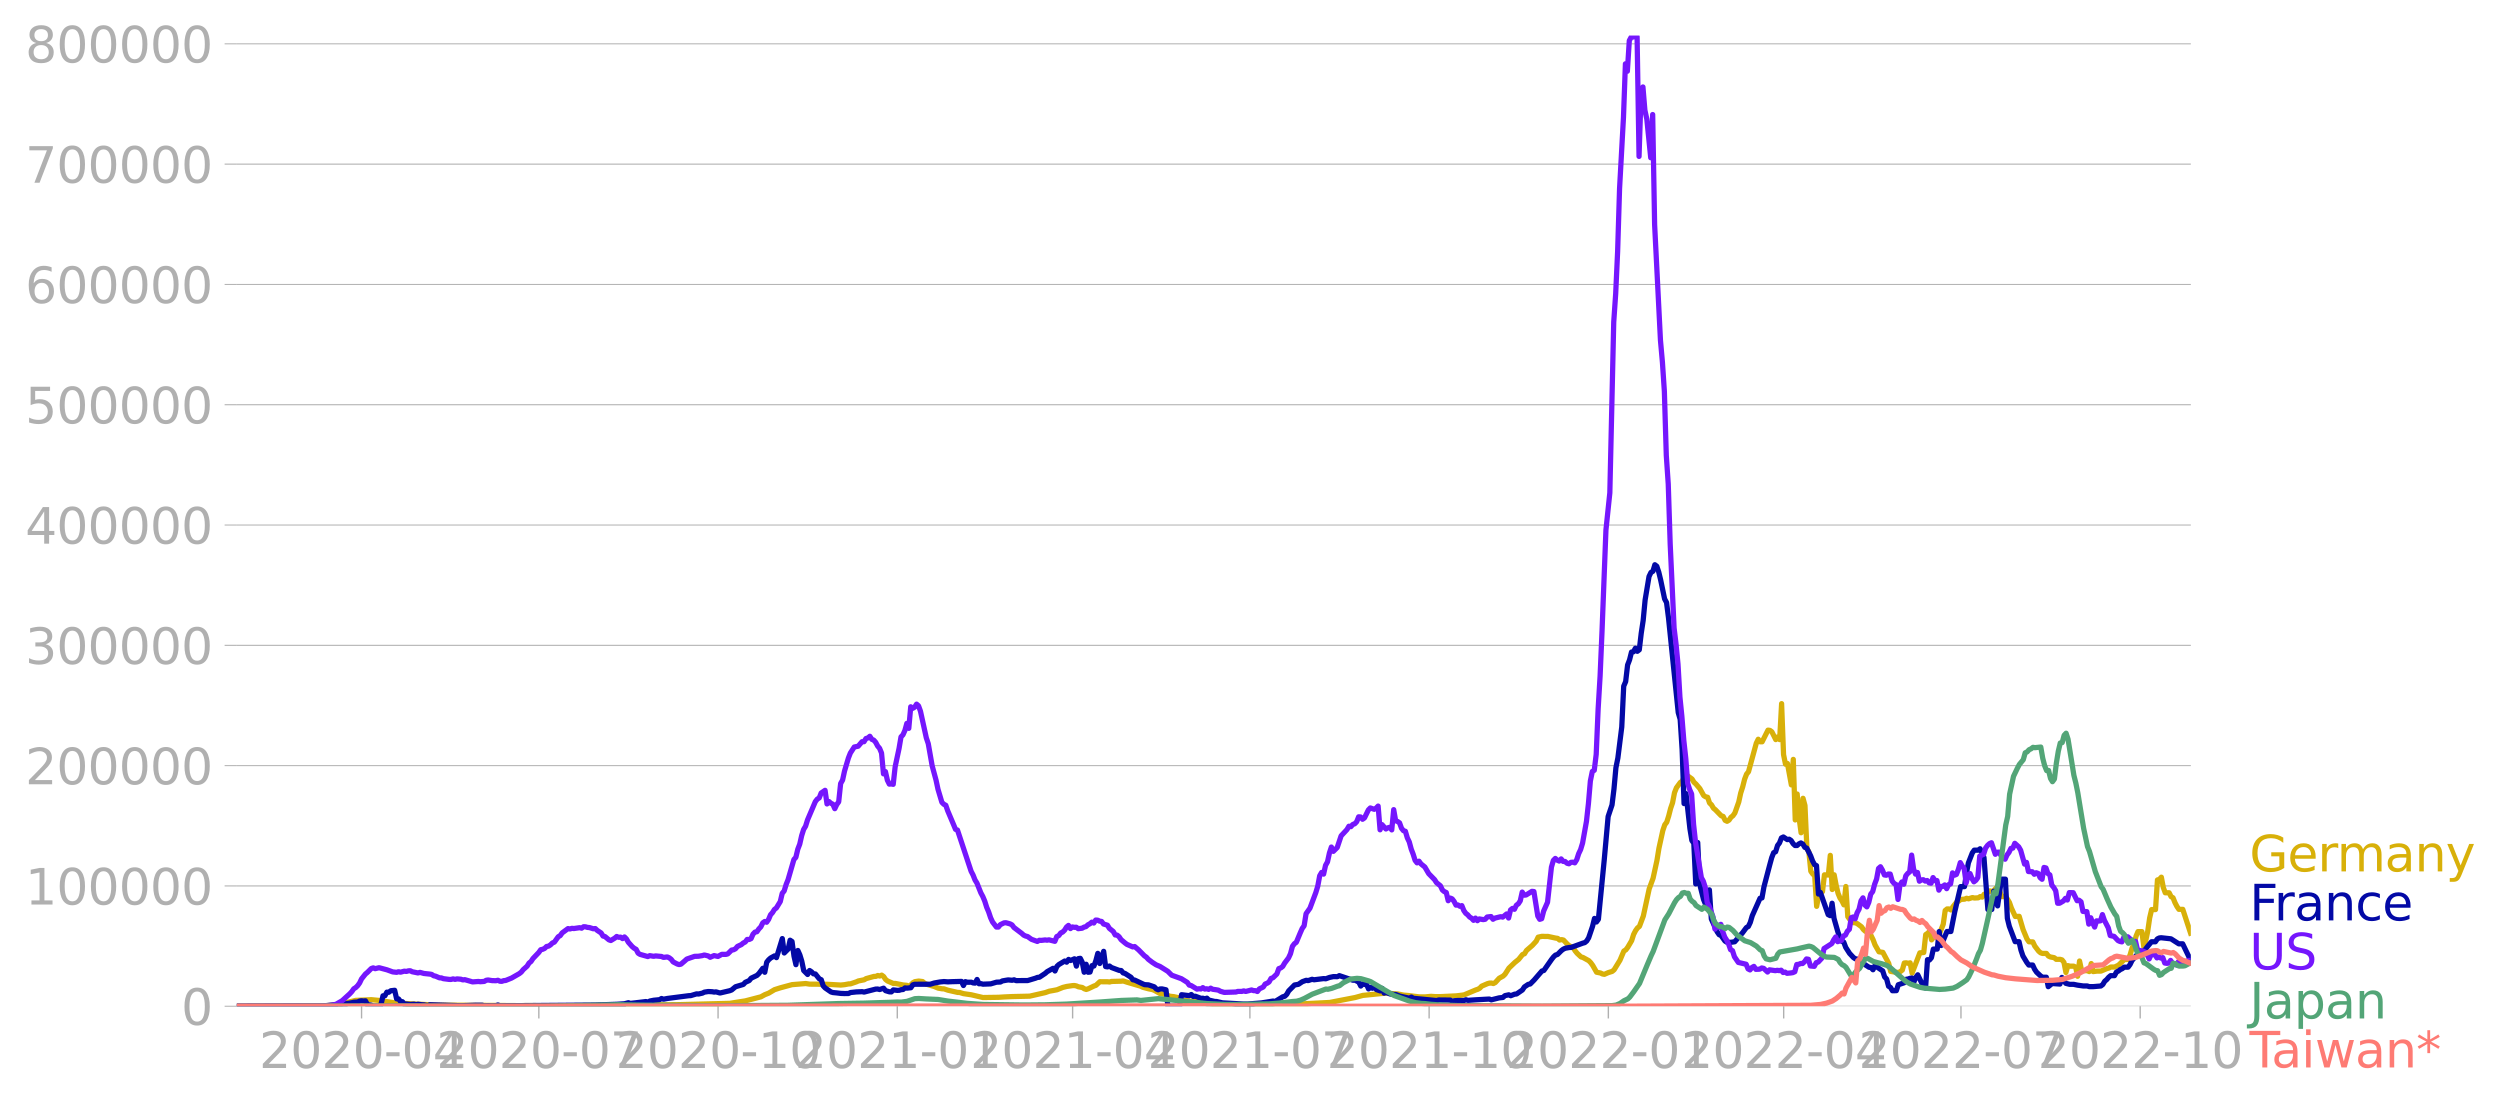 <svg xmlns="http://www.w3.org/2000/svg" xmlns:xlink="http://www.w3.org/1999/xlink" width="951.91" height="420.136" viewBox="0 0 713.933 315.102"><defs><style>*{stroke-linejoin:round;stroke-linecap:butt}</style></defs><g id="figure_1"><path id="patch_1" d="M0 315.102h713.933V0H0v315.102z" style="fill:none"/><g id="axes_1"><path id="patch_2" d="M67.645 287.352h558v-277.2h-558v277.2z" style="fill:none"/><g id="matplotlib.axis_1"><g id="xtick_1"><g id="line2d_1"><defs><path id="mc74e06e97f" d="M0 0v3.5" style="stroke:#b0b0b0;stroke-width:.4"/></defs><use xlink:href="#mc74e06e97f" x="103.25" y="287.352" style="fill:#b0b0b0;stroke:#b0b0b0;stroke-width:.4"/></g><g id="text_1" style="fill:#b0b0b0" transform="matrix(.14 0 0 -.14 74.002 304.99)"><defs><path id="DejaVuSans-32" d="M1228 531h2203V0H469v531q359 372 979 998 621 627 780 809 303 340 423 576 121 236 121 464 0 372-261 606-261 235-680 235-297 0-627-103-329-103-704-313v638q381 153 712 231 332 78 607 78 725 0 1156-363 431-362 431-968 0-288-108-546-107-257-392-607-78-91-497-524-418-433-1181-1211z" transform="scale(.016)"/><path id="DejaVuSans-30" d="M2034 4250q-487 0-733-480-245-479-245-1442 0-959 245-1439 246-480 733-480 491 0 736 480 246 480 246 1439 0 963-246 1442-245 480-736 480zm0 500q785 0 1199-621 414-620 414-1801 0-1178-414-1799Q2819-91 2034-91q-784 0-1198 620-414 621-414 1799 0 1181 414 1801 414 621 1198 621z" transform="scale(.016)"/><path id="DejaVuSans-2d" d="M313 2009h1684v-512H313v512z" transform="scale(.016)"/><path id="DejaVuSans-34" d="M2419 4116 825 1625h1594v2491zm-166 550h794V1625h666v-525h-666V0h-628v1100H313v609l1940 2957z" transform="scale(.016)"/></defs><use xlink:href="#DejaVuSans-32"/><use xlink:href="#DejaVuSans-30" x="63.623"/><use xlink:href="#DejaVuSans-32" x="127.246"/><use xlink:href="#DejaVuSans-30" x="190.869"/><use xlink:href="#DejaVuSans-2d" x="254.492"/><use xlink:href="#DejaVuSans-30" x="290.576"/><use xlink:href="#DejaVuSans-34" x="354.199"/></g></g><g id="xtick_2"><use xlink:href="#mc74e06e97f" id="line2d_2" x="153.876" y="287.352" style="fill:#b0b0b0;stroke:#b0b0b0;stroke-width:.4"/><g id="text_2" style="fill:#b0b0b0" transform="matrix(.14 0 0 -.14 124.628 304.99)"><defs><path id="DejaVuSans-37" d="M525 4666h3000v-269L1831 0h-659l1594 4134H525v532z" transform="scale(.016)"/></defs><use xlink:href="#DejaVuSans-32"/><use xlink:href="#DejaVuSans-30" x="63.623"/><use xlink:href="#DejaVuSans-32" x="127.246"/><use xlink:href="#DejaVuSans-30" x="190.869"/><use xlink:href="#DejaVuSans-2d" x="254.492"/><use xlink:href="#DejaVuSans-30" x="290.576"/><use xlink:href="#DejaVuSans-37" x="354.199"/></g></g><g id="xtick_3"><use xlink:href="#mc74e06e97f" id="line2d_3" x="205.059" y="287.352" style="fill:#b0b0b0;stroke:#b0b0b0;stroke-width:.4"/><g id="text_3" style="fill:#b0b0b0" transform="matrix(.14 0 0 -.14 175.81 304.99)"><defs><path id="DejaVuSans-31" d="M794 531h1031v3560L703 3866v575l1116 225h631V531h1031V0H794v531z" transform="scale(.016)"/></defs><use xlink:href="#DejaVuSans-32"/><use xlink:href="#DejaVuSans-30" x="63.623"/><use xlink:href="#DejaVuSans-32" x="127.246"/><use xlink:href="#DejaVuSans-30" x="190.869"/><use xlink:href="#DejaVuSans-2d" x="254.492"/><use xlink:href="#DejaVuSans-31" x="290.576"/><use xlink:href="#DejaVuSans-30" x="354.199"/></g></g><g id="xtick_4"><use xlink:href="#mc74e06e97f" id="line2d_4" x="256.241" y="287.352" style="fill:#b0b0b0;stroke:#b0b0b0;stroke-width:.4"/><g id="text_4" style="fill:#b0b0b0" transform="matrix(.14 0 0 -.14 226.993 304.99)"><use xlink:href="#DejaVuSans-32"/><use xlink:href="#DejaVuSans-30" x="63.623"/><use xlink:href="#DejaVuSans-32" x="127.246"/><use xlink:href="#DejaVuSans-31" x="190.869"/><use xlink:href="#DejaVuSans-2d" x="254.492"/><use xlink:href="#DejaVuSans-30" x="290.576"/><use xlink:href="#DejaVuSans-31" x="354.199"/></g></g><g id="xtick_5"><use xlink:href="#mc74e06e97f" id="line2d_5" x="306.311" y="287.352" style="fill:#b0b0b0;stroke:#b0b0b0;stroke-width:.4"/><g id="text_5" style="fill:#b0b0b0" transform="matrix(.14 0 0 -.14 277.063 304.99)"><use xlink:href="#DejaVuSans-32"/><use xlink:href="#DejaVuSans-30" x="63.623"/><use xlink:href="#DejaVuSans-32" x="127.246"/><use xlink:href="#DejaVuSans-31" x="190.869"/><use xlink:href="#DejaVuSans-2d" x="254.492"/><use xlink:href="#DejaVuSans-30" x="290.576"/><use xlink:href="#DejaVuSans-34" x="354.199"/></g></g><g id="xtick_6"><use xlink:href="#mc74e06e97f" id="line2d_6" x="356.937" y="287.352" style="fill:#b0b0b0;stroke:#b0b0b0;stroke-width:.4"/><g id="text_6" style="fill:#b0b0b0" transform="matrix(.14 0 0 -.14 327.69 304.99)"><use xlink:href="#DejaVuSans-32"/><use xlink:href="#DejaVuSans-30" x="63.623"/><use xlink:href="#DejaVuSans-32" x="127.246"/><use xlink:href="#DejaVuSans-31" x="190.869"/><use xlink:href="#DejaVuSans-2d" x="254.492"/><use xlink:href="#DejaVuSans-30" x="290.576"/><use xlink:href="#DejaVuSans-37" x="354.199"/></g></g><g id="xtick_7"><use xlink:href="#mc74e06e97f" id="line2d_7" x="408.12" y="287.352" style="fill:#b0b0b0;stroke:#b0b0b0;stroke-width:.4"/><g id="text_7" style="fill:#b0b0b0" transform="matrix(.14 0 0 -.14 378.872 304.99)"><use xlink:href="#DejaVuSans-32"/><use xlink:href="#DejaVuSans-30" x="63.623"/><use xlink:href="#DejaVuSans-32" x="127.246"/><use xlink:href="#DejaVuSans-31" x="190.869"/><use xlink:href="#DejaVuSans-2d" x="254.492"/><use xlink:href="#DejaVuSans-31" x="290.576"/><use xlink:href="#DejaVuSans-30" x="354.199"/></g></g><g id="xtick_8"><use xlink:href="#mc74e06e97f" id="line2d_8" x="459.302" y="287.352" style="fill:#b0b0b0;stroke:#b0b0b0;stroke-width:.4"/><g id="text_8" style="fill:#b0b0b0" transform="matrix(.14 0 0 -.14 430.054 304.99)"><use xlink:href="#DejaVuSans-32"/><use xlink:href="#DejaVuSans-30" x="63.623"/><use xlink:href="#DejaVuSans-32" x="127.246"/><use xlink:href="#DejaVuSans-32" x="190.869"/><use xlink:href="#DejaVuSans-2d" x="254.492"/><use xlink:href="#DejaVuSans-30" x="290.576"/><use xlink:href="#DejaVuSans-31" x="354.199"/></g></g><g id="xtick_9"><use xlink:href="#mc74e06e97f" id="line2d_9" x="509.372" y="287.352" style="fill:#b0b0b0;stroke:#b0b0b0;stroke-width:.4"/><g id="text_9" style="fill:#b0b0b0" transform="matrix(.14 0 0 -.14 480.124 304.99)"><use xlink:href="#DejaVuSans-32"/><use xlink:href="#DejaVuSans-30" x="63.623"/><use xlink:href="#DejaVuSans-32" x="127.246"/><use xlink:href="#DejaVuSans-32" x="190.869"/><use xlink:href="#DejaVuSans-2d" x="254.492"/><use xlink:href="#DejaVuSans-30" x="290.576"/><use xlink:href="#DejaVuSans-34" x="354.199"/></g></g><g id="xtick_10"><use xlink:href="#mc74e06e97f" id="line2d_10" x="559.998" y="287.352" style="fill:#b0b0b0;stroke:#b0b0b0;stroke-width:.4"/><g id="text_10" style="fill:#b0b0b0" transform="matrix(.14 0 0 -.14 530.75 304.99)"><use xlink:href="#DejaVuSans-32"/><use xlink:href="#DejaVuSans-30" x="63.623"/><use xlink:href="#DejaVuSans-32" x="127.246"/><use xlink:href="#DejaVuSans-32" x="190.869"/><use xlink:href="#DejaVuSans-2d" x="254.492"/><use xlink:href="#DejaVuSans-30" x="290.576"/><use xlink:href="#DejaVuSans-37" x="354.199"/></g></g><g id="xtick_11"><use xlink:href="#mc74e06e97f" id="line2d_11" x="611.18" y="287.352" style="fill:#b0b0b0;stroke:#b0b0b0;stroke-width:.4"/><g id="text_11" style="fill:#b0b0b0" transform="matrix(.14 0 0 -.14 581.932 304.99)"><use xlink:href="#DejaVuSans-32"/><use xlink:href="#DejaVuSans-30" x="63.623"/><use xlink:href="#DejaVuSans-32" x="127.246"/><use xlink:href="#DejaVuSans-32" x="190.869"/><use xlink:href="#DejaVuSans-2d" x="254.492"/><use xlink:href="#DejaVuSans-31" x="290.576"/><use xlink:href="#DejaVuSans-30" x="354.199"/></g></g></g><g id="matplotlib.axis_2"><g id="ytick_1"><path id="line2d_12" d="M67.645 287.352h558" clip-path="url(#p4bb48e6a13)" style="fill:none;stroke:#b0b0b0;stroke-width:.3;stroke-linecap:square"/><g id="line2d_13"><defs><path id="mf9e2d9497f" d="M0 0h-3.5" style="stroke:#b0b0b0;stroke-width:.3"/></defs><use xlink:href="#mf9e2d9497f" x="67.645" y="287.352" style="fill:#b0b0b0;stroke:#b0b0b0;stroke-width:.3"/></g><use xlink:href="#DejaVuSans-30" id="text_12" style="fill:#b0b0b0" transform="matrix(.14 0 0 -.14 51.737 292.671)"/></g><g id="ytick_2"><path id="line2d_14" d="M67.645 252.998h558" clip-path="url(#p4bb48e6a13)" style="fill:none;stroke:#b0b0b0;stroke-width:.3;stroke-linecap:square"/><use xlink:href="#mf9e2d9497f" id="line2d_15" x="67.645" y="252.998" style="fill:#b0b0b0;stroke:#b0b0b0;stroke-width:.3"/><g id="text_13" style="fill:#b0b0b0" transform="matrix(.14 0 0 -.14 7.2 258.317)"><use xlink:href="#DejaVuSans-31"/><use xlink:href="#DejaVuSans-30" x="63.623"/><use xlink:href="#DejaVuSans-30" x="127.246"/><use xlink:href="#DejaVuSans-30" x="190.869"/><use xlink:href="#DejaVuSans-30" x="254.492"/><use xlink:href="#DejaVuSans-30" x="318.115"/></g></g><g id="ytick_3"><path id="line2d_16" d="M67.645 218.644h558" clip-path="url(#p4bb48e6a13)" style="fill:none;stroke:#b0b0b0;stroke-width:.3;stroke-linecap:square"/><use xlink:href="#mf9e2d9497f" id="line2d_17" x="67.645" y="218.644" style="fill:#b0b0b0;stroke:#b0b0b0;stroke-width:.3"/><g id="text_14" style="fill:#b0b0b0" transform="matrix(.14 0 0 -.14 7.2 223.963)"><use xlink:href="#DejaVuSans-32"/><use xlink:href="#DejaVuSans-30" x="63.623"/><use xlink:href="#DejaVuSans-30" x="127.246"/><use xlink:href="#DejaVuSans-30" x="190.869"/><use xlink:href="#DejaVuSans-30" x="254.492"/><use xlink:href="#DejaVuSans-30" x="318.115"/></g></g><g id="ytick_4"><path id="line2d_18" d="M67.645 184.29h558" clip-path="url(#p4bb48e6a13)" style="fill:none;stroke:#b0b0b0;stroke-width:.3;stroke-linecap:square"/><use xlink:href="#mf9e2d9497f" id="line2d_19" x="67.645" y="184.29" style="fill:#b0b0b0;stroke:#b0b0b0;stroke-width:.3"/><g id="text_15" style="fill:#b0b0b0" transform="matrix(.14 0 0 -.14 7.2 189.609)"><defs><path id="DejaVuSans-33" d="M2597 2516q453-97 707-404 255-306 255-756 0-690-475-1069Q2609-91 1734-91q-293 0-604 58T488 141v609q262-153 574-231 313-78 654-78 593 0 904 234t311 681q0 413-289 645-289 233-804 233h-544v519h569q465 0 712 186t247 536q0 359-255 551-254 193-729 193-260 0-557-57-297-56-653-174v562q360 100 674 150t592 50q719 0 1137-327 419-326 419-882 0-388-222-655t-631-370z" transform="scale(.016)"/></defs><use xlink:href="#DejaVuSans-33"/><use xlink:href="#DejaVuSans-30" x="63.623"/><use xlink:href="#DejaVuSans-30" x="127.246"/><use xlink:href="#DejaVuSans-30" x="190.869"/><use xlink:href="#DejaVuSans-30" x="254.492"/><use xlink:href="#DejaVuSans-30" x="318.115"/></g></g><g id="ytick_5"><path id="line2d_20" d="M67.645 149.936h558" clip-path="url(#p4bb48e6a13)" style="fill:none;stroke:#b0b0b0;stroke-width:.3;stroke-linecap:square"/><use xlink:href="#mf9e2d9497f" id="line2d_21" x="67.645" y="149.936" style="fill:#b0b0b0;stroke:#b0b0b0;stroke-width:.3"/><g id="text_16" style="fill:#b0b0b0" transform="matrix(.14 0 0 -.14 7.2 155.255)"><use xlink:href="#DejaVuSans-34"/><use xlink:href="#DejaVuSans-30" x="63.623"/><use xlink:href="#DejaVuSans-30" x="127.246"/><use xlink:href="#DejaVuSans-30" x="190.869"/><use xlink:href="#DejaVuSans-30" x="254.492"/><use xlink:href="#DejaVuSans-30" x="318.115"/></g></g><g id="ytick_6"><path id="line2d_22" d="M67.645 115.582h558" clip-path="url(#p4bb48e6a13)" style="fill:none;stroke:#b0b0b0;stroke-width:.3;stroke-linecap:square"/><use xlink:href="#mf9e2d9497f" id="line2d_23" x="67.645" y="115.582" style="fill:#b0b0b0;stroke:#b0b0b0;stroke-width:.3"/><g id="text_17" style="fill:#b0b0b0" transform="matrix(.14 0 0 -.14 7.2 120.9)"><defs><path id="DejaVuSans-35" d="M691 4666h2478v-532H1269V2991q137 47 274 70 138 23 276 23 781 0 1237-428 457-428 457-1159 0-753-469-1171Q2575-91 1722-91q-294 0-599 50Q819 9 494 109v635q281-153 581-228t634-75q541 0 856 284 316 284 316 772 0 487-316 771-315 285-856 285-253 0-505-56-251-56-513-175v2344z" transform="scale(.016)"/></defs><use xlink:href="#DejaVuSans-35"/><use xlink:href="#DejaVuSans-30" x="63.623"/><use xlink:href="#DejaVuSans-30" x="127.246"/><use xlink:href="#DejaVuSans-30" x="190.869"/><use xlink:href="#DejaVuSans-30" x="254.492"/><use xlink:href="#DejaVuSans-30" x="318.115"/></g></g><g id="ytick_7"><path id="line2d_24" d="M67.645 81.227h558" clip-path="url(#p4bb48e6a13)" style="fill:none;stroke:#b0b0b0;stroke-width:.3;stroke-linecap:square"/><use xlink:href="#mf9e2d9497f" id="line2d_25" x="67.645" y="81.227" style="fill:#b0b0b0;stroke:#b0b0b0;stroke-width:.3"/><g id="text_18" style="fill:#b0b0b0" transform="matrix(.14 0 0 -.14 7.2 86.546)"><defs><path id="DejaVuSans-36" d="M2113 2584q-425 0-674-291-248-290-248-796 0-503 248-796 249-292 674-292t673 292q248 293 248 796 0 506-248 796-248 291-673 291zm1253 1979v-575q-238 112-480 171-242 60-480 60-625 0-955-422-329-422-376-1275 184 272 462 417 279 145 613 145 703 0 1111-427 408-426 408-1160 0-719-425-1154Q2819-91 2113-91q-810 0-1238 620-428 621-428 1799 0 1106 525 1764t1409 658q238 0 480-47t505-140z" transform="scale(.016)"/></defs><use xlink:href="#DejaVuSans-36"/><use xlink:href="#DejaVuSans-30" x="63.623"/><use xlink:href="#DejaVuSans-30" x="127.246"/><use xlink:href="#DejaVuSans-30" x="190.869"/><use xlink:href="#DejaVuSans-30" x="254.492"/><use xlink:href="#DejaVuSans-30" x="318.115"/></g></g><g id="ytick_8"><path id="line2d_26" d="M67.645 46.873h558" clip-path="url(#p4bb48e6a13)" style="fill:none;stroke:#b0b0b0;stroke-width:.3;stroke-linecap:square"/><use xlink:href="#mf9e2d9497f" id="line2d_27" x="67.645" y="46.873" style="fill:#b0b0b0;stroke:#b0b0b0;stroke-width:.3"/><g id="text_19" style="fill:#b0b0b0" transform="matrix(.14 0 0 -.14 7.2 52.192)"><use xlink:href="#DejaVuSans-37"/><use xlink:href="#DejaVuSans-30" x="63.623"/><use xlink:href="#DejaVuSans-30" x="127.246"/><use xlink:href="#DejaVuSans-30" x="190.869"/><use xlink:href="#DejaVuSans-30" x="254.492"/><use xlink:href="#DejaVuSans-30" x="318.115"/></g></g><g id="ytick_9"><path id="line2d_28" d="M67.645 12.519h558" clip-path="url(#p4bb48e6a13)" style="fill:none;stroke:#b0b0b0;stroke-width:.3;stroke-linecap:square"/><use xlink:href="#mf9e2d9497f" id="line2d_29" x="67.645" y="12.519" style="fill:#b0b0b0;stroke:#b0b0b0;stroke-width:.3"/><g id="text_20" style="fill:#b0b0b0" transform="matrix(.14 0 0 -.14 7.2 17.838)"><defs><path id="DejaVuSans-38" d="M2034 2216q-450 0-708-241-257-241-257-662 0-422 257-663 258-241 708-241t709 242q260 243 260 662 0 421-258 662-257 241-711 241zm-631 268q-406 100-633 378-226 279-226 679 0 559 398 884 399 325 1092 325 697 0 1094-325t397-884q0-400-227-679-226-278-629-378 456-106 710-416 255-309 255-755 0-679-414-1042Q2806-91 2034-91q-771 0-1186 362-414 363-414 1042 0 446 256 755 257 310 713 416zm-231 997q0-362 226-565 227-203 636-203 407 0 636 203 230 203 230 565 0 363-230 566-229 203-636 203-409 0-636-203-226-203-226-566z" transform="scale(.016)"/></defs><use xlink:href="#DejaVuSans-38"/><use xlink:href="#DejaVuSans-30" x="63.623"/><use xlink:href="#DejaVuSans-30" x="127.246"/><use xlink:href="#DejaVuSans-30" x="190.869"/><use xlink:href="#DejaVuSans-30" x="254.492"/><use xlink:href="#DejaVuSans-30" x="318.115"/></g></g></g><path id="line2d_30" d="m67.645 287.352 24.479-.099 3.338-.226 3.338-.67 2.781-.67 4.45-.204 2.226.21 4.45.689 3.895.234 7.789.4 23.922.162 3.338-.027 4.45.062 12.796-.052 17.247-.273 3.337.06 4.451-.049 14.465-.374 4.45-.698 4.451-1.16 1.113-.613 1.112-.437 1.67-.996 1.668-.528 1.113-.304 2.225-.6 3.338-.269.557-.046 1.112.17 1.113.009 3.894.034 3.895.22 1.112-.112 1.113-.212.556-.022 1.67-.57.556-.25 1.669-.337.556-.339 2.225-.617.557-.014.556-.25.556.146.557-.258.556.404.556.827.557.443 1.669.715.556-.017 2.225.439 1.113.108.556.303.557-.438.556-.59.556-.325 1.113-.174 1.113.14.556.466.556.295 2.226.661 1.112.455 1.113.191.556.02 1.113.38 2.781.636.557.015 1.112.335 2.226.324 3.338.787 4.45-.069 1.67-.105 2.225-.1 5.007-.12 4.45-1.018 1.113-.393 1.113-.199 1.112-.215 1.67-.672 1.112-.275 1.669-.242.556-.016.557.115.556.244 1.113.199.556.362.556.19.557-.175 1.669-.803.556-.193 1.113-1.032 2.225.02.556.058.557-.156 2.781-.071.557-.068 1.112.365 3.895 1.145.556.287 1.669.447 1.113.223.556.223 1.669.937 1.113.168 1.669.567 1.112.128 1.113.246 1.113.707 2.781.33.557-.112.556.082 1.113.36 3.338.33 2.225.12 2.225.286 4.45.143 7.233-.016 5.007-.18 12.796-.65 7.232-1.403 2.225-.61 5.007-.505 1.67-.134 2.225.16 1.112.074 1.67.332 1.112.087 3.338.414 1.669-.005 1.669-.155 1.113.076 1.669.005 4.45-.22 1.67-.201.556-.088 3.338-1.405.556-.182.556-.304.557-.587 1.669-.719.556-.151.556-.017.556.138.557-.29 1.112-1.223 1.113-.614.556-.54 1.113-1.744 1.67-1.598 1.112-.898 1.112-1.39.557-.213.556-.925 1.67-1.45 1.112-1.21.556-1.15 1.113-.239 1.112.042.557-.015 2.225.48.556.075.557.476.556-.119.556.128 1.113 1.171.556.462 1.113.556.556.898.557.684 1.112 1.04.557.163 1.669.917.556.577.556.762 1.113 1.956 1.113.222.556.276.556.105 1.113-.49 1.113-.345.556-.465 1.669-2.725 1.113-2.628.556-.33.556-.743 1.113-1.894.556-1.761.557-1.086.556-.783.556-.437 1.113-2.974 1.669-7.73 1.113-3.051 1.112-5.116.557-3.415 1.112-5.09.557-1.645.556-.732.556-1.75.557-2.184.556-1.619.556-2.88.557-1.406 1.112-1.53.557-.34.556-1.265.556-.576 1.67 1.213.556.922.556.509 1.113 1.3 1.112 2.004.557.35.556.127.556 1.635.557.536.556.947.556.457 1.113 1.148.556.565.557.186.556 1.112.556.277.557-.336.556-.804.556-.44.557-.79 1.112-3.147.557-2.556.556-1.73.556-2.202.557-1.459.556-.684 2.225-8.148.557-1.136.556.727.556.003 1.67-3.327.556.066.556.403 1.112 2.227.557-.75.556.75.556-10.263.557 14.555.556 2.727.556-.194 1.113 6.108.556-7.276.557 17.287.556-7.398.556 6.92.557 4.141.556-9.837.556 2.049.557 12.335.556.903.556 5.551.557.77.556.506.556 8.734.557-2.942.556-1.028.556-.238.557-4.786 1.112.05.557-5.611.556 9.746.556-4.193.557 2.95.556 2.345.556 1.347.557.788.556 1.143.556-5.234.557 8.618 1.112 1.55.557.159.556.033.556.292 1.113.826.556.79.557.51 1.112.165 1.113 2.271.556 1.484 1.113 1.943 1.113.166 1.669 3.128.556 2.31 1.113.172 1.112.149.557-.286.556-.431.556-2.005.557-.054.556.133.556-.129.557 2.952 2.225-5.805 1.113-.098.556-5.108.556-.378.557-.564.556 2.442.556-.733 1.113-.077.556-.847 1.113-2.802.556-3.93.557-.445h.556l.556.301.557-.943 1.112-1.376.557-.241.556-.458 1.113-.077.556-.253.556.158 1.113-.361.556.135 1.113-.056.556-.355.557.153.556-.822.556.394.557-1.33h.556l.556.17.557-.292.556-.657.556.762.557.092.556 1.523h1.113l.556.747.556.943.557 1.595 1.112 2.406 1.113-.042 1.113 3.773 1.112 2.688.557.804 1.112.042.557 1.178 1.112 1.458.557.474.556.184h1.113l.556.735.556.262 1.113.212.556.47 1.113-.003.556.163.556.71.557 2.88.556-1.954.556.15 1.113.002.556.29.557 2.598.556-4.353.556 2.583.557.19h1.112l.557.235.556-2.281.556 2.289 1.113-.142h1.113l1.669-.71.556-.136.556-.316h1.113l1.113-.527 1.669-1.613h1.112l.557-1.425.556-1.919.556-1.074.557-2.236.556-1.32h1.113l.556 4.382.556-1.851.557-2.632.556-3.816.556-2.376h1.113l.556-8.467.557-.158.556-.624.556 2.94.557 1.51h1.112l.557 1.103.556.327.556 1.394.557 1.076.556.828h1.113l2.225 6.797h0" clip-path="url(#p4bb48e6a13)" style="fill:none;stroke:#d8b009;stroke-width:1.5;stroke-linecap:square"/><path id="line2d_31" d="m67.645 287.352 24.479-.091 3.894-.334 1.113-.064 1.669-.23 1.669-.276.556-.145 1.113-.063.556-.264.556-.093.557.09.556-.07.556 1.065 1.113.17.556.305h1.67l.555-.523.557-2.449.556-.024.556-1.027.557.032.556-.432 1.113-.132.556 2.437.556.034.557.726.556.069.556.701.557-.045 1.112.127 1.113-.084.556.16.557-.144 1.112.156.557.013 1.112.252.557-.274 8.901.28 4.45-.15 1.67.008.556.167 1.113-.05 1.112.055 1.113-.052.556-.19.557.197 6.12-.016 21.14-.17 6.12-.216 2.225-.144 1.113-.302.556.203 1.669-.198 1.669-.197 1.113-.138.556.172.556-.316 1.113-.228 1.669-.162.556-.334.556.202 1.113-.215 6.12-.791.556-.024 1.67-.496.555.038 1.113-.256.556-.278 1.113-.174 1.113.056.556.102.556-.055 1.113.321 2.782-.657.556-.215 1.113-.92 2.225-.658.556-.606 1.113-.494.556-.68 1.67-.798.556-.543 1.112-1.489.557 1.14.556-2.882.556-.691.557-.498 1.112-.61.557.498 1.669-5.437.556 4.106 1.113-1.112.556-2.53.556.374.557 4.155.556 2.453.556-4.05.557 1.24.556 1.807.556 2.684 1.113 1.117.556-1.129.557.371.556.578.556.043 1.113 1.391.556.245.557 1.751.556.593 1.669 1.152.556.165 1.113.11 1.113.135 1.112.042 1.113-.015.556-.274 1.67-.173 1.668-.07.557.114 3.338-.86.556-.007.556.134 1.113-.378.556.703 1.113.336.556.018.557-.566 1.112.13.557-.02.556-.177.556-.048.557-.458.556.065 1.113-.112.556-.82.556-.17 3.895-.017.556.001 1.113-.348 1.668-.298 1.113-.112 1.113.083 1.112-.05 1.67-.046 1.112-.032.556 1.168.557-1.098.556.17 1.113-.017.556.212.556.049.557-1.034.556 1.222.556-.031.557.149 2.225-.084 1.67-.487 1.112-.042.556-.318 1.113-.196.556-.085 1.113.099.556-.132.556.232 3.338-.023 2.226-.667.556-.226.556-.046 1.67-1.113.556-.493 1.669-.939.556.753.556-1.32.557-.519 1.669-1.006.556.329.556-.787.557.311 1.112-.481.557 2.083.556-2.135.556-.083.557 1.113.556 2.852.556-2.275.557 2.283.556-.06.556-1.83.557.11.556-1.524.556-2.09.557 2.895 1.112-3.473.557 4.345.556.09.556-.242.557.42 2.225.828.556.037.557.675.556.166 1.669 1.073.556.716.557.107 2.225 1.054.556.24 1.113.062 1.669.557.556.594.557.25.556-.24.556-.003 1.113.246.556 4.703h3.338l.557-3.295 2.225.273.556-.328.557.554.556-.08 1.669.622.556-.039.557.188.556-.207.556.544 1.67.39.555.024 1.67.379 6.12.346 1.112-.011 3.894-.313 3.338-.536.556.13 2.226-1.35.556-.143.556-.553.557-.988 1.669-1.68 1.112-.193 1.113-.75 1.113-.403.556.092 1.113-.376.556.14 2.782-.344.556.067 1.113-.4 1.112-.232 1.113.03.556-.303 3.895 1.315.556-.04 1.113.591.556 1.104.556-.634.557.18.556.01.556 1.272.557-.463.556.271.556-.724.557 1.094 1.112.386.557-.713.556 1.335.556-.195 1.113.432 1.113.155.556.004 1.113.456 2.781.615.557-.331.556.347 6.676.653.556-.171 3.338.036.557.399.556-.218 1.113-.076 1.669.014.556-.22.556.166 2.226-.15 3.894-.22.556.23 2.225-.559 1.113-.126.556-.513 1.113-.24.556.255 1.113-.44.556-.052 1.67-1.153.556-.853 1.112-.75.557-.1 1.112-1.123 2.226-2.578.556-.157 2.225-3.185.557-.706.556-.518.556-.152 1.113-1.115.556-.414.557-.26 1.112-.203.557-.023 3.338-1.226.556-.148.556-.465.557-.913 1.112-3.273.557-2.262.556 1.02.556-.753 1.113-11.329.556-5.639 1.113-12.396 1.113-3.325.556-4.523.556-6.09.557-2.766 1.112-8.863.557-11.664.556-1.298.556-4.753.557-1.452.556-2.232.556-.073.557-1.027.556.881.556-.428.557-4.733.556-3.665.556-5.837 1.113-6.696.556-1.154.557-.335.556-1.868.556.434.557 1.654.556 2.314 1.113 5.355.556 1.032.556 4.349 2.782 27.074.556 1.943.557 8.64.556 15.41.556-2.842 1.113 9.998.556 3.38.557.797.556 11.617.556-11.82.557 11.813 1.112 4.442.557 1.352.556.595.556-4.69.557 8.313 1.669 3.675.556.806.556.232 1.113 1.585.556.354 1.113.016 1.113-.162 2.225-2.555 1.113-1.5.556-.308.556-1.163.557-1.896 2.225-4.999.556-.094.557-3.13 1.669-6.344.556-2.033.556-1.418.556-.259.557-1.79.556-.735.556-1.431.557-.267 1.112.751.557-.113.556.389.556.889.557.523.556.002.556-.474.557-.265.556.323.556.932.557.22 1.112 2.212.557 1.482.556 1.031.556.281.557 8.111.556-.455 2.225 6.338.557.282.556-3.534.556 4.318 1.113 3.903.556 1.526.557 1.09.556.26.556 1.492 1.113 1.736 1.113 1.191.556.363.556.07.557.522 2.781 1.82.557.07.556.625.556-1.173 2.226 1.502.556 1.746.556.562.557 2.078.556.325.556.958 1.113-.027.556-1.684 1.67-.558.556-.997.556-.078.556-.201.557-.076.556 1.154.556-1.36.557-.724 1.669 3.476.556.304.556-8.095.557.093.556-.635.556-2.48 1.113-.004.556-5.003.557 3.98 1.669-4h1.112l1.113-5.654 1.669-7.165h1.113l.556-3.853.556-2.925 1.113-2.84.556-.792h1.113l.556-.397 1.113 2.5 1.113 14.836h1.112l.557-5.22.556 2.346.556 1.845 1.113-7.63h1.113l.556 11.185.556 2.27 1.67 4.395h1.112l.556 2.448.557 1.644 1.112 1.847.557.737h1.112l.557 1.216.556.818 1.113 1.048.556.393h1.113l.556 2.703 1.112-.904 2.226.158.556-1.892.556.97.557.711 1.112.288h1.113l1.113.231 1.669.236h1.112l.557.186 1.112.008 2.226-.19.556-.423.556-.933.557-.464.556-.658.556-.471h1.113l.556-1.03.557-.29.556-.425.556-.255.557-.433h1.112l.557-.754.556-1.147 1.113-1.301.556-.527h1.113l1.669-2.19 1.112-1.328h1.113l.556-.811.557-.275.556-.062 2.782.306 2.225 1.426h1.113l2.225 4.621h0" clip-path="url(#p4bb48e6a13)" style="fill:none;stroke:#0309a6;stroke-width:1.5;stroke-linecap:square"/><path id="line2d_32" d="m67.645 287.352 25.035-.097 2.225-.184 1.113-.311 1.669-.965 2.225-2.025.557-.6.556-.794.556-.353.557-.54.556-.774.556-1.162 1.113-1.39.556-.468 1.113-1.104.556-.185.557.224 1.112-.27 2.225.592 1.67.602 1.112.122.556-.168.557.126 1.112-.292.557.08.556-.16.556-.04.557.29 1.112.224.557.122.556-.164 1.113.308 1.669.176.556.095.556.379.557.12 1.112.474.557.028.556.212 1.67.212.555.003.557-.154.556.144.556-.136 1.113.088.556.196.557-.073 2.225.642 1.669-.12.556.066 1.113-.081.556-.328.557-.077 1.112.173 1.113.032.556-.132.557.27.556.038.556-.195.557-.056 1.669-.677 2.225-1.276.556-.436.557-.7 1.112-.998.557-.887.556-.44.556-.837 1.67-1.753.556-.772.556-.126.556-.255.557-.542.556-.102.556-.363.557-.547.556-.232 1.113-1.546.556-.308.556-.785 1.67-1.23.556.113.556-.19.556.06 1.67-.244.556.146.556-.417.556.027.557.166.556.043 1.113.35.556-.07.556.52 1.113.74.556.887.557.144 1.112.935.557.193 1.112-.67.557-.478.556.234.556-.054.557.422.556-.473.556.562.557.961 1.112 1.253.557.457.556.31.556 1.09.557.345 2.225.626.556-.26 1.113.187.556-.111 1.67.158.555.257 1.113-.123.556.25.557.433.556.73 1.113.581.556.188.556-.116 1.113-.954.556-.507 2.226-.773 1.112-.032 1.113-.184.556-.172 1.113.264.556.387 1.113-.48 1.113.242 1.112-.608 1.113.023.556-.132 1.113-1.102.556-.088.557-.288.556-.662 1.113-.522.556-.47.556-.275.557-.734.556.02.556-.265.557-1.265.556-.584.556-.109.557-.803.556-.579.556-1.14.557-.397.556.207.556-.807.557-1.324.556-.615.556-.903.557-.428 1.112-1.825.557-2.35.556-.677.556-1.83.557-1.4 1.669-5.755.556-.611.556-2.33.557-1.452.556-2.444.556-1.745.557-.937.556-1.785 2.225-5.22.557-.724.556-.33.556-1.406 1.113-.766.556 3.885.557-.688.556.495.556.273.557 1.271.556-1.172.556-.775.557-5.238.556-.982.556-2.573 1.113-3.745.556-1.406 1.113-1.718 1.113-.224 1.112-1.299.557.007.556-.906.556-.169.557-.47.556.87.556.219.557.63.556 1.053.556.658.557 1.356.556 5.938.556-.642.557 2.454.556 1.121.556-.045.557.101.556-5.017 1.113-5.23.556-3.289.556-.596.557-1.248.556-2.017.556 1.412.557-6.155.556.447.556-.331.557-.87.556.48.556 1.53 1.67 7.612.556 1.658 1.112 6.315 1.113 4.118.556 2.598 1.113 3.73.556.553.556.28.557 1.594 1.669 3.944.556 1.336.556.203 3.895 11.766.556 1.068.556 1.41.557.907 1.112 2.786.557 1.03.556 1.326.556 1.761.557 1.311.556 1.665.556 1.212 1.113 1.46.556.004.557-.687 1.112-.533.557-.003 1.112.31.557.29.556.744 2.225 1.685.557.497.556.262.556.14 1.113.79 1.669.607.556-.332.557.037 1.112-.129.557.068.556-.098 1.669.422.556-1.371.557-.255.556-.747.556-.272.557-.538.556-.895.556-.464.557.904.556-.464.556.11.557-.035.556.418 1.113-.135.556-.311.556-.147.557-.517.556-.287.556-.464.557.246.556-.85.556.039.557.276.556.08.556.736 1.113.337.556.903 1.113.898.556.986.557.053.556.462.556.813 1.113.939.556.417 1.67.73.556-.103 1.112.95 1.67 1.694.556.386.556.617 1.113.848 1.112.719 1.113.47 2.225 1.391 1.113 1.104 2.782 1.01 1.669 1.043.556.776.556.133 1.67 1.017.556-.107.556.065.556-.385.557.407.556-.08.556.17.557-.342.556.31 1.112.156.557.105.556.317 1.113.32 3.338-.114.556-.174 1.113.005.556-.15.556.16 1.67-.423.556.186.556.02.556.226.557-.739 1.112-.53.557-.853.556-.233.556-.368.557-1.006.556-.192 1.113-1.083.556-1.523.556-.199.557-.422.556-.96 1.113-1.48.556-1.202.556-2.099.557-.75.556-.405 1.113-2.675.556-1.262.556-.782.557-3.454 1.112-1.574 1.67-4.456.556-1.827.556-2.98.556-.943.557.476.556-2.499.556-.992.557-2.556.556-1.68.556 1.23 1.113-1.102 1.113-3.33 1.669-1.792.556-.949.556.123.557-.63.556-.2.556-.582.557-1.398.556.039.556.656.557-.384 1.112-2.283.557-.56 1.112.383.557-.352.556-.564.556 6.77.557-1.477 1.112 1.24.557-.323.556-.155.556.742.557-5.779.556 3.166.556.214.557.395.556 1.527.556.697.557.175.556 1.88.556 1.164.557 2.046.556 1.452.556 1.77.557.706.556-.472.556.76 1.113.903 1.113 1.899 1.669 1.71.556.866 1.113.893.556 1.192.556.463.557.257.556 2.343.556-.76.557.219.556.731.556 1.07.557-.051.556.384.556-.186.557 1.39.556.79.556.435.557.632.556.347.556.6.557-.63.556.735.556-.5 1.113.19.556-.098.557-.64 1.112-.136.556.773.557-.33 1.669-.405.556.124 1.113-.901.556 1.163.556-2.307.557-.437.556.25.556-1.164.557-.397.556-.848.556-2.503.557.877.556-.05 1.67-1.04.555.058 1.113 7.006.556.922.557-.176.556-2.17 1.113-2.522 1.112-10.016.557-1.94.556-.558.556.496.557.252.556-.612.556.708.557.021.556.505.556.151.557-.408.556-.044.556.182.557-.895.556-1.723.556-1.174.557-1.842 1.112-6.222.557-5.02.556-6.484.556-2.729.557-.33.556-4.566.556-12.997.557-9.322.556-12.93 1.113-28.811 1.112-10.613 1.113-48.745.556-8.087.557-12.075.556-18.042 1.113-20.251.556-15.31.556 2.104.557-8.747.556-1.012.556-.008.557-.41.556.355.556 34.15.557-17.055.556-2.77.556 6.622.557 2.585 1.112 10.996.557-12.328.556 31.427 1.669 33.057.556 6.207.557 8.322.556 18.354.556 8.152.557 17.169 1.112 23.936.557 4.598.556 5.68.556 9.48.557 5.522.556 6.884.556 5.051.557 7.195.556 1.732.556 1.26.557 8.629.556 5.069 1.669 10.191.556 1.014.557 1.745.556 4.305.556 1.046 1.113 3.143.556 3.45.557-.773.556.245.556-.835.557 2.1.556 1.523.556.884.557 1.128.556 1.596.556.29.557 1.736 1.112 1.619 2.226.52.556 1.325.556.293.557-.698.556-.307.556.84 1.113-.049.556-.34.557.111 1.112 1.043.557-.624 1.668.236.557-.099.556.088.556-.117.557.652.556-.115.556.345 1.113-.105.556-.088.557-.255.556-2.063.556-.05.557-.237h.556l.556-.503.557-.793.556.09.556 1.913 1.113.105.556-1.052.557-.16 1.112-1.195.557-2.681 2.225-1.418.556-1.08.557-.818.556 1.353 1.113-.38.556-1.258.556-.234.557-1.106.556-.55.556-3.328.557-.198.556.528.556-1.733.557-1.02.556-2.39.556-.841.557 2.05.556.52.556-1.302.557-2.344.556-.724.556-2.102.557-1.472.556-3.02.556-.49.557.97.556 1.37.556.079.557-.338.556.008.556 2.001.557.683.556.309.556 4.25.557-4.097.556-.893.556.648.557-2.405.556-.68.556-.452.557-4.775.556 3.949.556 1.474.557-.466.556 2.492.556-.352.557-.073.556.392.556-.162.557.675.556.093.556-1.602.557.861.556-.015.556 2.736.557-1.04.556-.024.556-.425.557 1.064.556-1.14.556-.207.557-3.152.556.662.556-.226.557-1.425.556-1.947.556 1.01.557.678.556 4.12.556-2.16.557-.513.556 1.404.556.938.557-.425.556-.789.556-6.134 1.113-.504.556-1.783.557-.758.556-.501.556-.25 1.113 3.288.556-.593.557-.014.556 1.07.556.63.557.312.556-1.211.556-.733.557-1.148.556-.078.556-1.367 1.113 1.01.556.97 1.113 3.959.556-.495.557 2.612 1.112.07.557.712.556-.434.556.205.557 1.198.556.456.556-3.37.557.14.556 1.596.556.389.556 2.92.557.673.556.937.556 3.564.557-.002 1.112-.664.557-.728.556.465.556-2.113 1.113.032 1.113 2.285.556-.13.556.437.557 2.749 1.112.067.557 3.564.556-1.812.556 1.496.557 1.153.556-1.773.556.062.557-.077.556-1.763.556 1.618 1.113 2.166.556 2.188 1.113.25 1.113 1.186.556.256.556.117.557-1.328 1.112-.12 1.67 1.477.556-.166.556 2.449 1.67.348.555.285.557.765.556 1.16.556-1.217 1.113.02.556.903.557-.27.556.328.556-.128.557 1.537.556.086.556-.057.557-.776.556.845.556.162.557.306.556-.933 2.225.065.557-.43.556.015h0" clip-path="url(#p4bb48e6a13)" style="fill:none;stroke:#7516fd;stroke-width:1.5;stroke-linecap:square"/><path id="line2d_33" d="m67.645 287.352 38.387-.103 11.126-.019 14.465.11 23.922-.047 12.796-.207 8.345-.175 6.676.119 20.028.174 7.788-.03 13.909-.1 14.464-.49 7.233-.12 7.232-.23 2.225-.084 1.113.029 1.669-.219 1.113-.383 1.112-.38 1.113-.059 2.225.134 3.338.149 2.782.458 5.563.656 4.45.308 11.684.153 6.12-.057 6.119-.203 9.458-.587 6.12-.452 4.45-.156 1.113.16 5.007-.52 13.908 1.411 5.007.243 3.338.017 9.457-.181 2.782-.223 3.894-.453 1.113-.08 1.113-.31 1.112-.492 2.226-1.197 3.894-1.474.556.067 1.113-.267 1.669-.615.556-.139 1.113-.856 1.669-.842.556-.219 1.67-.186 1.112.097 2.225.639.557.215 6.676 3.952 4.45 1.607 1.67.426 1.668.214 1.113.064 1.669.201 2.782.193 5.007.168 23.922.158 20.028-.15 1.112-.146 1.113-.474 1.113-.77 1.112-.529.557-.527 1.112-1.483 1.67-2.4 2.225-5.367 1.112-2.61.557-1.17 3.338-9.019 1.112-1.727 1.67-3.195.556-.854.556-.583.556-.345.557-.957.556-.143.556.231.557-.008.556 1.66.556.617.557.387.556.834 1.669 1.083.556-.642 1.113.694.556.715.557.52.556 1.666.556 1.082 1.113.843.556.04.557.209.556.38.556-.444.557.096 1.112.894 1.113 1.253 2.225 1.668 1.67.527 1.668.998 1.113 1.081.556.235.557 1.511.556.812 1.113.269 1.668-.426.557-1.2.556-.6 5.007-.887 1.113-.277 2.225-.508.556.12.557.25 2.225 1.835 1.113.73.556.18 2.225.106 1.113.572.556.926.557.571.556.274.556.493 1.67 2.737 1.112-1.451 1.113-1.01 1.669-2.885.556-.005 1.669.93 1.113.315 1.112.28 1.67.537 1.112.767 3.338 2.954 1.113.934 1.112.643 1.113.393 1.669.563 1.113.224 4.45.383 1.67-.094 2.225-.29 1.112-.491 1.67-1.09 1.112-.798.556-.828 1.113-2.309 1.113-2.794.556-1.511.556-1 .557-1.951 1.669-7.452 1.112-5.259.557-1.914.556.457.556-2.849 2.226-16.757.556-2.47.556-6.366 1.113-5.102 1.113-2.331.556-1.045 1.113-1.356.556-1.969.556-.275.557-.608.556-.257.556-.425.557.09 1.669-.173.556 3.189.556 2.151.557 1.378.556-.034.556 2.274.556.93.557-.755.556-4.53.556-3.413.557-2.346.556-.12.556-2.077.557-.595.556 1.7 1.67 10.315.555 2.213.557 2.742 1.669 10.166 1.112 5.246.557 1.368 1.669 5.774 1.669 4.294.556.742 1.113 2.656 1.112 2.451 1.113 1.924.556.726.557 2.741.556 1.493.556.417.557.595.556 1.558.556.848.557-.27.556-.588.556.973.557 1.728.556 1.334.556.178.557.856.556 1.392.556.196 2.226 1.638.556.32.556.104.557 1.305.556-.203.556-.601 1.67-1.099.556-.114.556-1.432.556.096.557.47.556.246 1.113-.012.556-.073 1.113-.596.556-.325h0" clip-path="url(#p4bb48e6a13)" style="fill:none;stroke:#53a577;stroke-width:1.5;stroke-linecap:square"/><path id="line2d_34" d="m67.645 287.352 265.926-.077 7.233-.084 35.605.156 87.9-.01 52.851-.259 2.782-.245 1.67-.368 1.668-.6 1.113-.731 1.112-.951.557-.584.556.256.556-1.7 1.67-3.038 1.112 1.58.556-6.328.557-.482.556-1.407.556-1.739.557 1.775.556-6.328.556-3.373.557 3.3.556-.736 1.113-2.55.556-4.207.556 2.176.557-.528.556-.223.556-.814.557-.21.556.37.556-.445 2.226.727.556.054.556.244.557.897 1.112 1.325.557.348.556-.116.556.401.557.2.556.403.556-.563.557.565.556.388.556.827 1.67 1.665.556 1.273.556-.003 1.113.945 1.112 1.548.557.465 1.112 1.192.557.345 1.112 1.087 1.113.95 1.669.884 1.669 1.147 3.338 1.484 2.225.753.557.056 1.112.335 2.226.442 2.781.316 6.12.478 4.45-.063 2.782-.229 2.782-.903 2.225-.933 2.782-1.574 1.112-.584 2.782-.181 1.67-1.428.555-.363.557-.185.556-.364.556-.14 2.782.54 1.113.011 1.669-.256 1.669-.614 2.781-1.158 1.113-.126.556.065.557.399.556.123.556-.34 2.226.474.556-.169.556.381 1.113 1.206 1.113.687.556.123 1.113.493.556.202h0" clip-path="url(#p4bb48e6a13)" style="fill:none;stroke:#fe7b74;stroke-width:1.5;stroke-linecap:square"/><g id="text_21" style="fill:#d8b009" transform="matrix(.14 0 0 -.14 642.385 248.84)"><defs><path id="DejaVuSans-47" d="M3809 666v1253H2778v519h1656V434q-365-259-806-392-440-133-940-133-1094 0-1712 639-617 640-617 1780 0 1144 617 1783 618 639 1712 639 456 0 867-113 411-112 758-331v-672q-350 297-744 447t-828 150q-857 0-1287-478-429-478-429-1425 0-944 429-1422 430-478 1287-478 334 0 596 58 263 58 472 180z" transform="scale(.016)"/><path id="DejaVuSans-65" d="M3597 1894v-281H953q38-594 358-905t892-311q331 0 642 81t618 244V178Q3153 47 2828-22t-659-69q-838 0-1327 487-489 488-489 1320 0 859 464 1363 464 505 1252 505 706 0 1117-455 411-454 411-1235zm-575 169q-6 471-264 752-258 282-683 282-481 0-770-272t-333-766l2050 4z" transform="scale(.016)"/><path id="DejaVuSans-72" d="M2631 2963q-97 56-211 82-114 27-251 27-488 0-749-317t-261-911V0H581v3500h578v-544q182 319 472 473 291 155 707 155 59 0 131-8 72-7 159-23l3-590z" transform="scale(.016)"/><path id="DejaVuSans-6d" d="M3328 2828q216 388 516 572t706 184q547 0 844-383 297-382 297-1088V0h-578v2094q0 503-179 746-178 244-543 244-447 0-707-297-259-296-259-809V0h-578v2094q0 506-178 748t-550 242q-441 0-701-298-259-298-259-808V0H581v3500h578v-544q197 322 472 475t653 153q382 0 649-194 267-193 395-562z" transform="scale(.016)"/><path id="DejaVuSans-61" d="M2194 1759q-697 0-966-159t-269-544q0-306 202-486 202-179 548-179 479 0 768 339t289 901v128h-572zm1147 238V0h-575v531q-197-318-491-470T1556-91q-537 0-855 302-317 302-317 808 0 590 395 890 396 300 1180 300h807v57q0 397-261 614t-733 217q-300 0-585-72-284-72-546-216v532q315 122 612 182 297 61 578 61 760 0 1135-394 375-393 375-1193z" transform="scale(.016)"/><path id="DejaVuSans-6e" d="M3513 2113V0h-575v2094q0 497-194 743-194 247-581 247-466 0-735-297-269-296-269-809V0H581v3500h578v-544q207 316 486 472 280 156 646 156 603 0 912-373 310-373 310-1098z" transform="scale(.016)"/><path id="DejaVuSans-79" d="M2059-325q-243-625-475-815-231-191-618-191H506v481h338q237 0 368 113 132 112 291 531l103 262L191 3500h609L1894 763l1094 2737h609L2059-325z" transform="scale(.016)"/></defs><use xlink:href="#DejaVuSans-47"/><use xlink:href="#DejaVuSans-65" x="77.49"/><use xlink:href="#DejaVuSans-72" x="139.014"/><use xlink:href="#DejaVuSans-6d" x="178.377"/><use xlink:href="#DejaVuSans-61" x="275.789"/><use xlink:href="#DejaVuSans-6e" x="337.068"/><use xlink:href="#DejaVuSans-79" x="400.447"/></g><g id="text_22" style="fill:#0309a6" transform="matrix(.14 0 0 -.14 642.385 262.84)"><defs><path id="DejaVuSans-46" d="M628 4666h2681v-532H1259V2759h1850v-531H1259V0H628v4666z" transform="scale(.016)"/><path id="DejaVuSans-63" d="M3122 3366v-538q-244 135-489 202t-495 67q-560 0-870-355-309-354-309-995t309-996q310-354 870-354 250 0 495 67t489 202V134Q2881 22 2623-34q-257-57-548-57-791 0-1257 497-465 497-465 1341 0 856 470 1346 471 491 1290 491 265 0 518-55 253-54 491-163z" transform="scale(.016)"/></defs><use xlink:href="#DejaVuSans-46"/><use xlink:href="#DejaVuSans-72" x="50.27"/><use xlink:href="#DejaVuSans-61" x="91.383"/><use xlink:href="#DejaVuSans-6e" x="152.662"/><use xlink:href="#DejaVuSans-63" x="216.041"/><use xlink:href="#DejaVuSans-65" x="271.021"/></g><g id="text_23" style="fill:#7516fd" transform="matrix(.14 0 0 -.14 642.385 276.84)"><defs><path id="DejaVuSans-55" d="M556 4666h635V1831q0-750 271-1080 272-329 882-329 606 0 878 329 272 330 272 1080v2835h634V1753q0-912-452-1378Q3225-91 2344-91q-885 0-1337 466-451 466-451 1378v2913z" transform="scale(.016)"/><path id="DejaVuSans-53" d="M3425 4513v-616q-359 172-678 256-319 85-616 85-515 0-795-200t-280-569q0-310 186-468 186-157 705-254l381-78q706-135 1042-474t336-907q0-679-455-1029Q2797-91 1919-91q-331 0-705 75-373 75-773 222v650q384-215 753-325 369-109 725-109 540 0 834 212 294 213 294 607 0 343-211 537t-692 291l-385 75q-706 140-1022 440-315 300-315 835 0 619 436 975t1201 356q329 0 669-60 341-59 697-177z" transform="scale(.016)"/></defs><use xlink:href="#DejaVuSans-55"/><use xlink:href="#DejaVuSans-53" x="73.193"/></g><g id="text_24" style="fill:#53a577" transform="matrix(.14 0 0 -.14 642.385 290.84)"><defs><path id="DejaVuSans-4a" d="M628 4666h631V325q0-844-320-1225T-91-1281h-240v531h197q418 0 590 235 172 234 172 840v4341z" transform="scale(.016)"/><path id="DejaVuSans-70" d="M1159 525v-1856H581v4831h578v-531q182 312 458 463 277 152 661 152 638 0 1036-506 399-506 399-1331T3314 415Q2916-91 2278-91q-384 0-661 152-276 152-458 464zm1957 1222q0 634-261 995t-717 361q-457 0-718-361t-261-995q0-634 261-995t718-361q456 0 717 361t261 995z" transform="scale(.016)"/></defs><use xlink:href="#DejaVuSans-4a"/><use xlink:href="#DejaVuSans-61" x="29.492"/><use xlink:href="#DejaVuSans-70" x="90.771"/><use xlink:href="#DejaVuSans-61" x="154.248"/><use xlink:href="#DejaVuSans-6e" x="215.527"/></g><g id="text_25" style="fill:#fe7b74" transform="matrix(.14 0 0 -.14 642.385 304.84)"><defs><path id="DejaVuSans-54" d="M-19 4666h3947v-532H2272V0h-634v4134H-19v532z" transform="scale(.016)"/><path id="DejaVuSans-69" d="M603 3500h575V0H603v3500zm0 1363h575v-729H603v729z" transform="scale(.016)"/><path id="DejaVuSans-77" d="M269 3500h575l719-2731 715 2731h678l719-2731 716 2731h575L4050 0h-678l-753 2869L1863 0h-679L269 3500z" transform="scale(.016)"/><path id="DejaVuSans-2a" d="m3009 3897-1121-606 1121-610-181-306-1050 634V1831h-356v1178L372 2375l-181 306 1122 610-1122 606 181 309 1050-634v1178h356V3572l1050 634 181-309z" transform="scale(.016)"/></defs><use xlink:href="#DejaVuSans-54"/><use xlink:href="#DejaVuSans-61" x="44.584"/><use xlink:href="#DejaVuSans-69" x="105.863"/><use xlink:href="#DejaVuSans-77" x="133.646"/><use xlink:href="#DejaVuSans-61" x="215.434"/><use xlink:href="#DejaVuSans-6e" x="276.713"/><use xlink:href="#DejaVuSans-2a" x="340.092"/></g></g></g><defs><clipPath id="p4bb48e6a13"><path d="M67.645 10.152h558v277.2h-558z"/></clipPath></defs></svg>